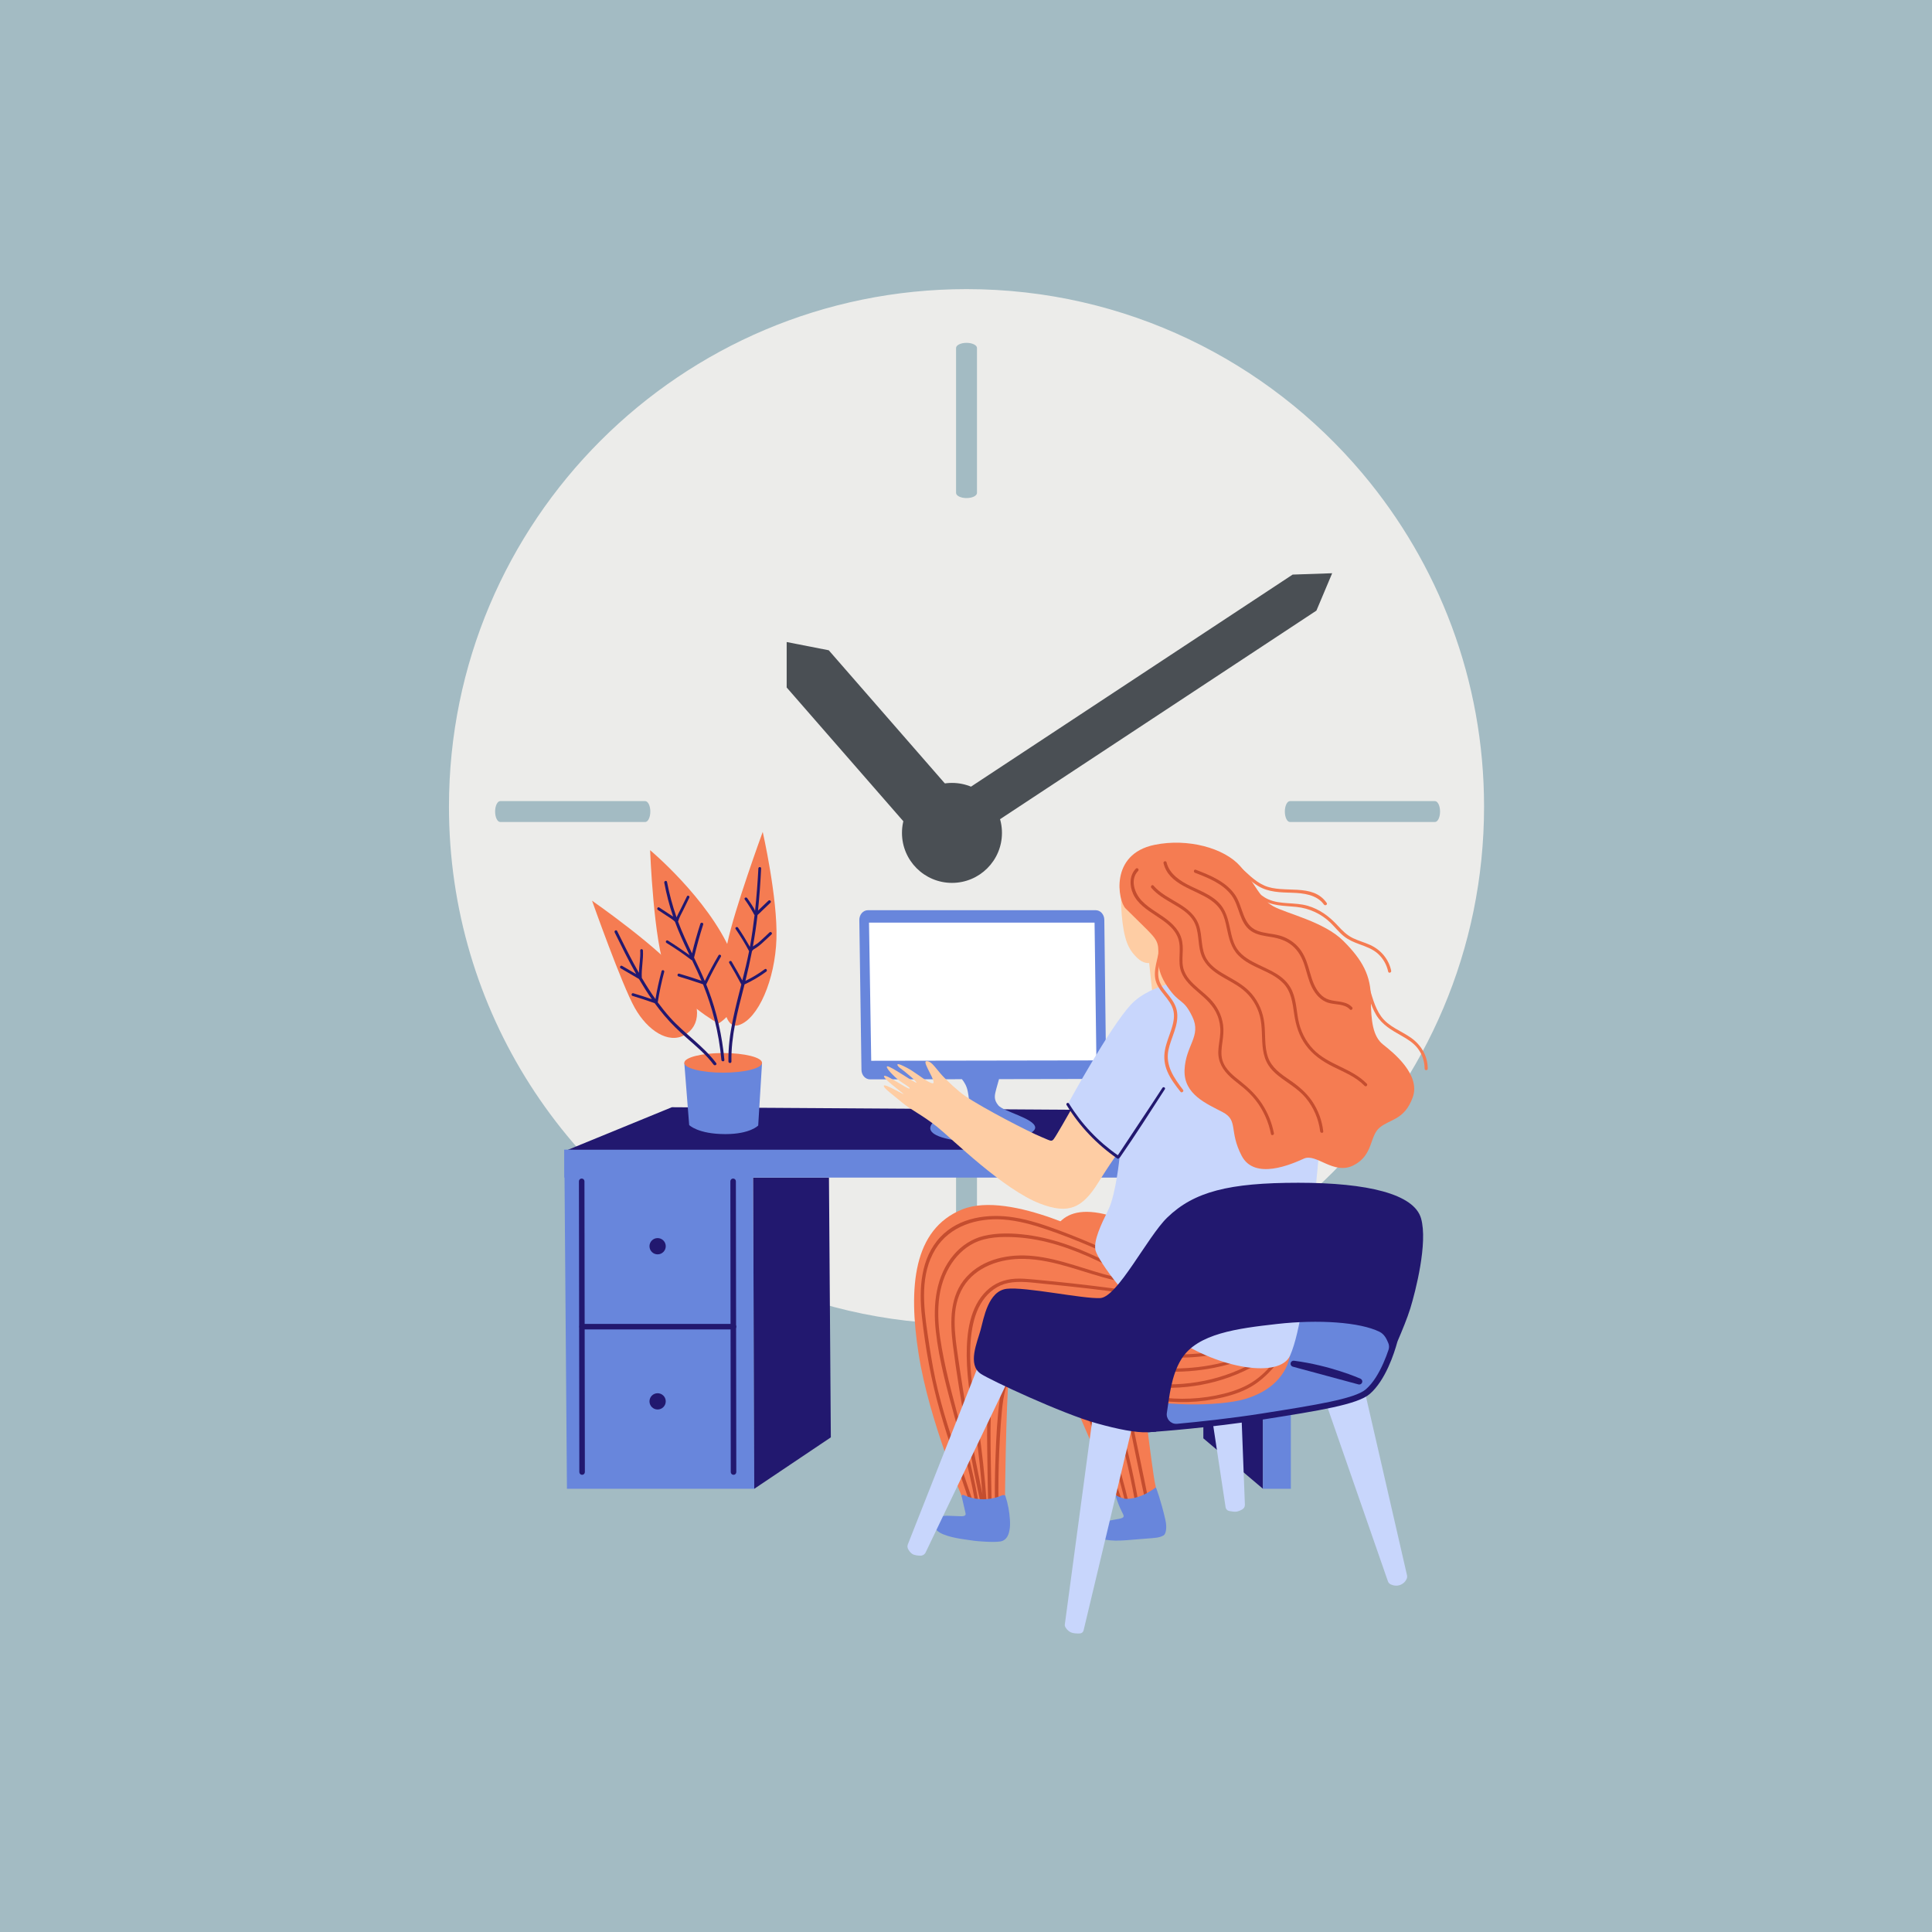 <svg xmlns="http://www.w3.org/2000/svg" xmlns:xlink="http://www.w3.org/1999/xlink" width="800" zoomAndPan="magnify" viewBox="0 0 600 600" height="800" preserveAspectRatio="xMidYMid meet" version="1.0"><defs><clipPath id="01a4b449e6"><path d="M 110.789 60 L 489.539 60 L 489.539 438.75 L 110.789 438.75 Z M 110.789 60 " clip-rule="nonzero"/></clipPath><clipPath id="c7f25d7217"><path d="M 175.098 343 L 401 343 L 401 358 L 175.098 358 Z M 175.098 343 " clip-rule="nonzero"/></clipPath><clipPath id="ae6a5c50c9"><path d="M 175.098 357 L 235 357 L 235 463 L 175.098 463 Z M 175.098 357 " clip-rule="nonzero"/></clipPath><clipPath id="1f37b3c58c"><path d="M 175.098 357 L 401 357 L 401 366 L 175.098 366 Z M 175.098 357 " clip-rule="nonzero"/></clipPath><clipPath id="d65a038a7d"><path d="M 224 258.355 L 242 258.355 L 242 319 L 224 319 Z M 224 258.355 " clip-rule="nonzero"/></clipPath><clipPath id="154c0a4f6f"><path d="M 330 440 L 352 440 L 352 507.355 L 330 507.355 Z M 330 440 " clip-rule="nonzero"/></clipPath><clipPath id="c5ef7abf8e"><path d="M 406 288 L 443.598 288 L 443.598 333 L 406 333 Z M 406 288 " clip-rule="nonzero"/></clipPath></defs><rect x="-60" width="720" fill="#ffffff" y="-60" height="720" fill-opacity="1"/><rect x="-60" width="720" fill="#ffffff" y="-60" height="720" fill-opacity="1"/><rect x="-60" width="720" fill="#ffffff" y="-60" height="720" fill-opacity="1"/><rect x="-60" width="720" fill="#a3bbc3" y="-60" height="720" fill-opacity="1"/><g clip-path="url(#01a4b449e6)"><path fill="#a3bbc3" d="M 489.539 249.379 C 489.539 353.965 404.758 438.754 300.164 438.754 C 195.57 438.754 110.793 353.965 110.793 249.379 C 110.793 144.789 195.57 60 300.164 60 C 404.758 60 489.539 144.789 489.539 249.379 " fill-opacity="1" fill-rule="nonzero"/></g><path fill="#ececea" d="M 423.152 147.066 C 393.664 112.051 349.527 89.789 300.164 89.789 C 211.395 89.789 139.43 161.738 139.43 250.504 C 139.43 314.059 176.332 368.977 229.859 395.059 C 251.102 405.414 274.945 411.23 300.164 411.23 C 388.93 411.23 460.887 339.266 460.887 250.504 C 460.887 211.098 446.68 175.031 423.152 147.066 " fill-opacity="1" fill-rule="nonzero"/><path fill="#a3bbc3" d="M 303.41 153.078 C 303.41 153.965 301.965 154.68 300.164 154.68 C 298.375 154.68 296.914 153.965 296.914 153.078 L 296.914 108.066 C 296.914 107.188 298.375 106.473 300.164 106.473 C 301.965 106.473 303.41 107.188 303.41 108.066 L 303.41 153.078 " fill-opacity="1" fill-rule="nonzero"/><path fill="#a3bbc3" d="M 303.41 396.016 C 303.41 396.891 301.961 397.609 300.164 397.609 C 298.375 397.609 296.914 396.891 296.914 396.016 L 296.914 350.996 C 296.914 350.117 298.375 349.398 300.164 349.398 C 301.961 349.398 303.41 350.117 303.41 350.996 L 303.41 396.016 " fill-opacity="1" fill-rule="nonzero"/><path fill="#a3bbc3" d="M 400.613 255.281 C 399.73 255.281 399.02 253.836 399.02 252.039 C 399.02 250.246 399.73 248.789 400.613 248.789 L 445.625 248.789 C 446.52 248.789 447.223 250.246 447.223 252.039 C 447.223 253.836 446.52 255.281 445.625 255.281 L 400.613 255.281 " fill-opacity="1" fill-rule="nonzero"/><path fill="#ececea" d="M 291.867 250.867 L 296.09 258.535 L 199.012 312.145 L 188.941 312.918 L 194.77 304.48 L 291.867 250.867 " fill-opacity="1" fill-rule="nonzero"/><path fill="#a3bbc3" d="M 155.352 255.281 C 154.477 255.281 153.762 253.832 153.762 252.039 C 153.762 250.246 154.477 248.789 155.352 248.789 L 200.367 248.789 C 201.246 248.789 201.965 250.246 201.965 252.039 C 201.965 253.832 201.246 255.281 200.367 255.281 L 155.352 255.281 " fill-opacity="1" fill-rule="nonzero"/><path fill="#4a4f54" d="M 295.648 243.141 C 304.223 243.141 311.168 250.094 311.168 258.668 C 311.168 267.238 304.223 274.188 295.648 274.188 C 287.07 274.188 280.117 267.238 280.117 258.668 C 280.117 250.094 287.07 243.141 295.648 243.141 " fill-opacity="1" fill-rule="nonzero"/><path fill="#4a4f54" d="M 296.758 247.113 L 283.695 258.668 L 244.309 213.504 L 244.309 199.391 L 257.375 201.945 L 296.758 247.113 " fill-opacity="1" fill-rule="nonzero"/><path fill="#4a4f54" d="M 303.016 259.391 L 295.641 248.195 L 401.438 178.445 L 413.719 178.023 L 408.824 189.633 L 303.016 259.391 " fill-opacity="1" fill-rule="nonzero"/><g clip-path="url(#c7f25d7217)"><path fill="#22186f" d="M 175.355 357.504 L 208.652 343.859 L 371.855 344.902 L 400.883 357.062 L 175.355 357.504 " fill-opacity="1" fill-rule="nonzero"/></g><path fill="#22186f" d="M 392.227 462.359 L 392.227 365.715 L 373.711 365.715 L 373.711 446.691 L 392.227 462.359 " fill-opacity="1" fill-rule="nonzero"/><path fill="#6886dc" d="M 400.883 462.359 L 392.227 462.359 L 392.227 357.062 L 400.883 357.062 L 400.883 462.359 " fill-opacity="1" fill-rule="nonzero"/><g clip-path="url(#ae6a5c50c9)"><path fill="#6886dc" d="M 176.07 462.359 L 175.25 357.062 L 233.867 358.086 L 234.242 462.359 L 176.07 462.359 " fill-opacity="1" fill-rule="nonzero"/></g><path fill="#22186f" d="M 234.242 462.359 L 233.895 365.715 L 257.441 365.715 L 258.023 446.383 L 234.242 462.359 " fill-opacity="1" fill-rule="nonzero"/><path fill="#22186f" d="M 227.68 366.863 L 227.805 457.16 L 227.68 366.863 " fill-opacity="1" fill-rule="nonzero"/><path fill="#22186f" d="M 227.805 458.02 C 227.332 458.02 226.949 457.637 226.945 457.164 L 226.82 366.863 C 226.82 366.387 227.203 366.004 227.68 366.004 C 228.152 366.008 228.535 366.387 228.535 366.859 L 228.664 457.16 C 228.668 457.633 228.281 458.02 227.809 458.02 C 227.809 458.02 227.809 458.02 227.805 458.02 " fill-opacity="1" fill-rule="nonzero"/><path fill="#22186f" d="M 180.648 366.863 L 180.777 457.16 L 180.648 366.863 " fill-opacity="1" fill-rule="nonzero"/><path fill="#22186f" d="M 180.777 458.02 C 180.305 458.02 179.922 457.637 179.918 457.164 L 179.789 366.863 C 179.789 366.387 180.176 366.004 180.648 366.004 C 181.121 366.004 181.508 366.387 181.508 366.859 L 181.637 457.16 C 181.637 457.633 181.254 458.02 180.781 458.02 C 180.781 458.02 180.781 458.02 180.777 458.02 " fill-opacity="1" fill-rule="nonzero"/><path fill="#22186f" d="M 201.703 387.023 C 201.703 385.629 202.832 384.5 204.227 384.5 C 205.621 384.5 206.754 385.629 206.754 387.023 C 206.754 388.422 205.621 389.551 204.227 389.551 C 202.832 389.551 201.703 388.422 201.703 387.023 " fill-opacity="1" fill-rule="nonzero"/><path fill="#22186f" d="M 201.703 435.203 C 201.703 433.809 202.832 432.68 204.227 432.68 C 205.621 432.68 206.754 433.809 206.754 435.203 C 206.754 436.602 205.621 437.73 204.227 437.73 C 202.832 437.73 201.703 436.602 201.703 435.203 " fill-opacity="1" fill-rule="nonzero"/><path fill="#22186f" d="M 227.805 412.871 L 180.777 412.871 C 180.305 412.871 179.918 412.484 179.918 412.012 C 179.918 411.535 180.305 411.152 180.777 411.152 L 227.805 411.152 C 228.281 411.152 228.664 411.535 228.664 412.012 C 228.664 412.484 228.281 412.871 227.805 412.871 " fill-opacity="1" fill-rule="nonzero"/><g clip-path="url(#1f37b3c58c)"><path fill="#6886dc" d="M 400.883 365.715 L 175.25 365.715 L 175.25 357.062 L 400.883 357.062 L 400.883 365.715 " fill-opacity="1" fill-rule="nonzero"/></g><path fill="#6886dc" d="M 342.953 285.637 C 342.934 283.996 341.75 282.676 340.293 282.676 L 269.531 282.676 C 268.043 282.676 266.848 284.047 266.871 285.727 L 267.535 332.258 C 267.559 333.898 268.746 335.211 270.199 335.207 L 298.738 335.156 C 299.496 336.074 300.234 337.324 300.535 338.91 C 301.262 342.727 301.074 342.551 298.23 344.141 C 295.391 345.73 289.957 347.207 289.016 349.707 C 288.07 352.211 292.535 354.023 301.797 354.711 C 311.055 355.402 321.879 352.746 321.477 350.031 C 321.078 347.309 311.59 345.172 310.039 343.285 C 308.488 341.395 308.887 340.109 309.473 337.902 C 309.672 337.152 309.957 336.145 310.254 335.137 L 340.852 335.078 C 342.332 335.074 343.531 333.707 343.508 332.039 L 342.953 285.637 " fill-opacity="1" fill-rule="nonzero"/><path fill="#ffffff" d="M 270.566 329.434 L 269.879 286.535 L 339.926 286.535 L 340.5 329.316 L 270.566 329.434 " fill-opacity="1" fill-rule="nonzero"/><path fill="#6886dc" d="M 214.031 349.395 L 212.516 330.145 C 212.516 330.145 217.559 332.555 224.359 332.555 C 231.156 332.555 236.66 330.074 236.66 330.074 L 235.469 349.539 C 235.469 349.539 232.977 352.207 225.277 352.207 C 216.773 352.207 214.031 349.395 214.031 349.395 " fill-opacity="1" fill-rule="nonzero"/><path fill="#f57c52" d="M 201.898 264.027 C 201.898 264.027 202.984 292.57 206.824 301.832 C 210.664 311.098 223.102 317.859 223.102 317.859 C 223.102 317.859 234.195 312.109 226.941 295.492 C 219.684 278.875 201.898 264.027 201.898 264.027 " fill-opacity="1" fill-rule="nonzero"/><path fill="#f57c52" d="M 212.512 330.074 C 212.512 328.391 217.918 327.027 224.586 327.027 C 231.254 327.027 236.66 328.391 236.66 330.074 C 236.66 331.758 231.254 333.125 224.586 333.125 C 217.918 333.125 212.512 331.758 212.512 330.074 " fill-opacity="1" fill-rule="nonzero"/><path fill="#f57c52" d="M 183.867 279.719 C 183.867 279.719 193.133 305.922 197.141 313.016 C 201.148 320.109 207.602 324.246 212.582 321.445 C 217.566 318.645 218.176 312 212 303.504 C 205.82 295.008 183.867 279.719 183.867 279.719 " fill-opacity="1" fill-rule="nonzero"/><g clip-path="url(#d65a038a7d)"><path fill="#f57c52" d="M 236.871 258.352 C 236.871 258.352 228.027 282.473 225.855 293.07 C 223.684 303.668 223.375 320.305 229.445 318.355 C 235.512 316.414 240.715 304.215 241.133 291.57 C 241.547 278.922 236.871 258.352 236.871 258.352 " fill-opacity="1" fill-rule="nonzero"/></g><path fill="#22186f" d="M 219.957 307.324 C 219.758 306.785 219.543 306.258 219.328 305.727 C 219.344 305.707 219.359 305.688 219.367 305.664 C 220.738 302.75 222.246 299.895 223.875 297.117 C 224.156 296.645 223.418 296.215 223.145 296.688 C 221.617 299.285 220.199 301.941 218.883 304.648 C 217.848 302.195 216.699 299.793 215.547 297.391 C 216.359 293.93 217.289 290.504 218.383 287.121 C 218.562 286.562 217.684 286.32 217.504 286.879 C 216.527 289.91 215.652 292.977 214.914 296.078 C 213.367 292.84 211.836 289.594 210.59 286.223 C 210.59 286.215 210.586 286.215 210.586 286.207 C 210.91 284.938 211.648 283.734 212.223 282.562 C 212.836 281.301 213.449 280.039 214.066 278.781 C 214.301 278.301 213.582 277.879 213.348 278.359 C 212.684 279.707 212.02 281.047 211.355 282.391 C 210.953 283.203 210.469 284.031 210.109 284.887 C 208.855 281.301 207.863 277.625 207.152 273.891 C 207.043 273.332 206.191 273.57 206.297 274.129 C 206.973 277.699 207.879 281.227 209.055 284.668 C 208.625 284.371 208.18 284.094 207.742 283.809 C 206.742 283.152 205.742 282.492 204.742 281.836 C 204.277 281.531 203.844 282.273 204.305 282.578 C 205.227 283.184 206.148 283.789 207.066 284.395 C 207.938 284.969 208.867 285.504 209.613 286.242 C 210.766 289.371 212.133 292.406 213.574 295.414 C 213.77 295.824 213.969 296.234 214.164 296.645 C 211.945 295.074 209.719 293.535 207.406 292.094 C 206.941 291.805 206.52 292.539 206.98 292.828 C 209.609 294.473 212.219 296.195 214.668 298.098 C 214.742 298.156 214.828 298.191 214.922 298.207 C 215.938 300.316 216.941 302.434 217.859 304.59 C 215.574 303.805 213.273 303.059 210.949 302.387 C 210.402 302.227 210.172 303.074 210.715 303.238 C 213.262 304.016 215.797 304.812 218.316 305.68 C 218.367 305.809 218.422 305.938 218.477 306.066 C 219.844 309.48 220.984 312.988 221.883 316.555 C 222.93 320.691 223.641 324.902 224.031 329.152 C 224.082 329.742 225.016 329.75 224.961 329.152 C 224.281 321.688 222.613 314.332 219.957 307.324 " fill-opacity="1" fill-rule="nonzero"/><path fill="#22186f" d="M 233.531 295.461 C 233.766 294.867 234.457 294.602 234.957 294.273 C 235.492 293.918 235.992 293.508 236.473 293.082 C 237.535 292.141 238.562 291.156 239.598 290.191 C 240.012 289.805 239.395 289.184 238.977 289.57 C 237.812 290.652 236.68 291.785 235.461 292.805 C 234.973 293.211 234.352 293.539 233.809 293.93 C 234.398 290.695 234.887 287.441 235.258 284.156 C 235.27 284.148 235.281 284.141 235.297 284.129 C 235.746 283.781 236.141 283.328 236.555 282.938 C 237.461 282.07 238.367 281.207 239.273 280.344 C 239.688 279.945 239.059 279.312 238.641 279.711 C 237.941 280.375 237.246 281.039 236.551 281.703 C 236.234 282.004 235.922 282.305 235.609 282.602 C 235.539 282.668 235.473 282.734 235.406 282.797 C 235.859 278.441 236.156 274.07 236.375 269.695 C 236.402 269.145 235.543 269.148 235.52 269.695 C 235.289 274.082 234.969 278.473 234.492 282.84 C 234.375 282.609 234.273 282.34 234.188 282.191 C 233.965 281.812 233.742 281.438 233.504 281.07 C 233.039 280.332 232.539 279.613 232.031 278.906 C 231.711 278.469 230.973 278.891 231.293 279.336 C 231.934 280.223 232.535 281.129 233.102 282.066 C 233.395 282.551 233.676 283.043 233.949 283.543 C 234.055 283.746 234.164 284.016 234.34 284.195 C 233.961 287.441 233.5 290.672 232.922 293.887 C 232.914 293.941 232.902 294 232.891 294.059 C 231.742 292.02 230.523 290.023 229.199 288.09 C 228.891 287.641 228.148 288.066 228.461 288.523 C 229.973 290.738 231.387 293.023 232.641 295.391 C 232.039 298.449 231.301 301.469 230.539 304.48 C 229.469 302.512 228.367 300.555 227.215 298.629 C 226.934 298.156 226.191 298.59 226.477 299.062 C 227.785 301.25 229.039 303.469 230.223 305.727 C 229.277 309.43 228.32 313.125 227.559 316.867 C 226.699 321.082 226.137 325.367 226.223 329.672 C 226.234 330.27 227.168 330.273 227.156 329.672 C 227.004 321.797 229.047 314.16 231 306.598 C 231.078 306.305 231.152 306.008 231.227 305.715 C 233.605 304.629 235.859 303.289 237.973 301.742 C 238.422 301.41 237.98 300.645 237.527 300.98 C 235.633 302.387 233.613 303.594 231.5 304.621 C 232.25 301.59 232.93 298.547 233.52 295.488 C 233.52 295.477 233.527 295.473 233.531 295.461 " fill-opacity="1" fill-rule="nonzero"/><path fill="#22186f" d="M 222.422 330.156 C 218.383 324.773 212.605 321.047 208.133 316.055 C 206.762 314.527 205.48 312.926 204.266 311.273 C 204.777 308.086 205.441 304.934 206.285 301.82 C 206.426 301.289 205.605 301.062 205.461 301.59 C 204.684 304.461 204.043 307.363 203.559 310.293 C 202.047 308.16 200.645 305.949 199.32 303.695 C 199.141 300.844 199.84 298.031 199.672 295.176 C 199.641 294.641 198.801 294.633 198.828 295.176 C 198.961 297.508 198.484 299.809 198.418 302.129 C 197.895 301.203 197.379 300.273 196.871 299.34 C 195.059 295.973 193.348 292.555 191.656 289.129 C 191.402 288.621 190.645 289.066 190.895 289.574 C 193.039 293.93 195.184 298.289 197.57 302.512 C 196.109 301.668 194.652 300.812 193.195 299.961 C 192.711 299.68 192.273 300.434 192.758 300.715 C 194.652 301.816 196.555 302.914 198.438 304.031 C 199.09 305.145 199.758 306.242 200.449 307.332 C 201.094 308.34 201.754 309.336 202.441 310.312 C 200.531 309.656 198.609 309.043 196.676 308.465 C 196.145 308.305 195.918 309.133 196.445 309.293 C 198.758 309.984 201.047 310.746 203.32 311.551 C 204.281 312.875 205.285 314.16 206.34 315.41 C 208.492 317.953 210.871 320.246 213.375 322.438 C 216.285 324.992 219.281 327.512 221.617 330.625 C 221.973 331.102 222.781 330.637 222.422 330.156 " fill-opacity="1" fill-rule="nonzero"/><path fill="#c8d6fc" d="M 424.023 432.891 C 421.742 434.629 417.949 435.535 412.086 436.57 L 431.02 491.062 C 431.176 491.504 431.5 491.863 431.926 492.055 C 432.621 492.367 433.754 492.676 434.941 492.176 C 436.211 491.641 436.723 490.707 436.926 490.133 C 437.02 489.855 437.035 489.562 436.973 489.277 L 424.023 432.891 " fill-opacity="1" fill-rule="nonzero"/><path fill="#c8d6fc" d="M 380.617 468.09 C 380.703 468.66 381.129 469.117 381.691 469.242 C 382.348 469.383 383.219 469.523 383.898 469.465 C 384.539 469.406 385.25 469.074 385.789 468.77 C 386.32 468.473 386.637 467.898 386.613 467.289 L 385.605 440.988 C 382.629 441.371 379.609 441.703 376.668 441.996 L 380.617 468.09 " fill-opacity="1" fill-rule="nonzero"/><path fill="#6886dc" d="M 425.109 431.863 C 428.43 427.93 430.93 425.695 432.613 417.98 C 434.297 410.266 414.07 406.855 393.977 406.855 C 373.879 406.855 351.973 416.34 350.852 423.758 C 349.727 431.176 353.18 443.676 353.18 443.676 C 353.18 443.676 364.199 443.234 376.668 441.996 C 379.609 441.703 382.629 441.371 385.605 440.988 C 389.227 440.52 392.781 439.984 396.043 439.367 C 402.594 438.125 407.871 437.312 412.086 436.57 C 417.949 435.535 421.742 434.629 424.023 432.891 C 424.434 432.578 424.793 432.238 425.109 431.863 " fill-opacity="1" fill-rule="nonzero"/><path fill="#f57c52" d="M 361.172 387.738 C 361.172 387.738 350.898 378.906 342.922 377.043 C 334.941 375.188 330.684 377.27 328.27 380.531 C 325.859 383.793 327.227 390.527 327.227 390.527 C 327.227 390.527 334.898 392.273 337.223 392.852 C 339.547 393.434 350.707 393.668 350.707 393.668 L 357.453 392.387 L 361.172 387.738 " fill-opacity="1" fill-rule="nonzero"/><path fill="#fecda4" d="M 348.352 274.387 C 348.352 274.387 347.75 279.758 348.629 286.648 C 349.508 293.539 351.23 295.547 353.145 297.461 C 355.059 299.375 356.879 299.078 356.879 299.078 L 357.996 309.387 L 363.066 307.438 C 363.066 307.438 367.867 288.441 363.844 282.191 C 359.824 275.938 348.352 274.387 348.352 274.387 " fill-opacity="1" fill-rule="nonzero"/><path fill="#fecda4" d="M 334.133 341.945 C 334.133 341.945 330 349.352 328.254 352.184 C 326.508 355.012 327.035 354.562 323.355 353.074 C 319.68 351.586 305.457 344.254 299.73 340.371 C 297.73 339.008 293.785 335.434 291.922 333.219 C 290.059 331.004 289.027 329.398 287.648 329.57 C 286.27 329.738 291.262 336.551 289.605 336.422 C 288.359 336.328 285.52 333.988 282.961 332.352 C 282.129 331.82 281.297 331.422 280.613 331.082 C 277.863 329.711 278.531 331.027 279.727 331.848 C 280.922 332.668 285.305 336.328 284.52 336.223 C 283.738 336.121 276.41 330.953 275.559 331.152 C 274.707 331.352 277.699 334.359 279.066 335.426 C 280.434 336.492 283.191 337.977 282.402 338.066 C 281.613 338.152 275.285 333.617 274.59 334.133 C 273.887 334.645 279.398 338.703 280.496 339.641 C 281.602 340.57 274.918 336.516 274.516 337.141 C 274.109 337.758 277.371 340.031 280.074 342.336 C 282.777 344.645 286.312 346.172 291.008 349.926 C 295.699 353.684 311.59 369.469 323.137 373.848 C 331.758 377.113 336.066 375.348 341.117 367.199 C 346.168 359.043 349.539 354.883 349.539 354.883 L 334.133 341.945 " fill-opacity="1" fill-rule="nonzero"/><path fill="#f57c52" d="M 343.316 385.652 C 343.316 385.652 313.914 369.453 298.773 375.617 C 283.633 381.785 282.02 399.637 285.285 420.469 C 288.551 441.305 299.086 465.633 299.086 465.633 C 299.086 465.633 301.023 468.102 305.211 468.102 C 309.395 468.102 312.098 466.051 312.098 466.051 C 312.098 466.051 312.34 438.141 313.418 424.578 C 314.496 411.016 329.832 415.055 340.094 412.27 C 350.352 409.484 359 407.141 355.043 397.762 C 351.086 388.383 343.316 385.652 343.316 385.652 " fill-opacity="1" fill-rule="nonzero"/><path fill="#c44d2f" d="M 344.383 392.191 C 336.375 388.125 327.891 384.68 318.93 383.512 C 314.52 382.938 309.805 382.789 305.457 383.84 C 301.824 384.727 298.637 386.828 296.219 389.66 C 290.617 396.223 289.711 405.07 290.621 413.352 C 291.645 422.68 294.219 431.82 296.68 440.855 C 299.152 449.945 301.684 459.051 303.117 468.375 C 303.199 468.902 303.273 469.422 303.348 469.945 C 300.336 460.773 297.098 451.672 294.258 442.441 C 292.836 437.824 291.539 433.164 290.516 428.438 C 289.492 423.699 288.766 418.902 288.059 414.105 C 286.777 405.426 285.707 395.797 290.512 387.93 C 294.918 380.719 303.516 378.152 311.57 378.734 C 316.25 379.074 320.809 380.363 325.23 381.875 C 329.762 383.426 334.227 385.176 338.629 387.066 C 339.742 387.543 340.852 388.031 341.957 388.531 C 342.531 388.789 343.031 387.945 342.453 387.684 C 337.992 385.664 333.465 383.805 328.875 382.098 C 324.348 380.418 319.73 378.852 314.949 378.086 C 306.969 376.809 297.875 377.996 292.062 384.145 C 285.84 390.727 285.359 400.387 286.305 408.902 C 287.402 418.754 289.164 428.594 291.879 438.133 C 294.629 447.793 298.008 457.277 301.191 466.797 C 301.586 467.98 301.984 469.164 302.387 470.348 C 302.57 470.875 303.301 470.77 303.402 470.34 C 303.48 470.902 303.555 471.461 303.621 472.023 C 303.703 472.676 304.73 472.688 304.652 472.023 C 303.609 462.969 301.359 454.113 298.988 445.328 C 296.602 436.484 294.082 427.652 292.477 418.621 C 290.988 410.238 290.391 400.988 294.895 393.375 C 296.723 390.285 299.312 387.609 302.562 386.02 C 306.469 384.105 311.156 384.008 315.422 384.242 C 324.332 384.738 332.934 387.77 340.93 391.586 C 341.922 392.059 342.906 392.547 343.887 393.043 C 344.453 393.328 344.953 392.477 344.383 392.191 " fill-opacity="1" fill-rule="nonzero"/><path fill="#c44d2f" d="M 341.012 412.539 C 331.578 410.699 321.707 414.277 315.785 421.875 C 312.84 425.652 311.137 430.066 310.461 434.789 C 309.664 440.414 309.418 446.16 309.188 451.828 C 308.926 458.34 308.859 464.871 309.102 471.383 C 309.125 472.055 310.16 472.059 310.148 471.383 C 309.906 460.32 310.133 449.258 311.141 438.234 C 311.586 433.367 312.562 428.715 315.199 424.531 C 317.578 420.758 320.961 417.641 324.953 415.637 C 329.801 413.207 335.434 412.441 340.754 413.477 C 341.363 413.594 341.625 412.66 341.012 412.539 " fill-opacity="1" fill-rule="nonzero"/><path fill="#c44d2f" d="M 351.527 400.914 C 343.426 399.773 335.297 398.777 327.156 397.953 C 325.059 397.738 322.961 397.531 320.863 397.34 C 319.02 397.172 317.16 397.012 315.312 397.113 C 311.918 397.297 308.84 398.504 306.383 400.875 C 301.125 405.957 300.191 413.988 300.219 420.93 C 300.25 428.996 301.879 436.941 303.039 444.895 C 303.973 451.27 304.586 457.68 305.109 464.094 C 302.188 450.008 299.598 435.871 297.559 421.621 C 296.539 414.465 295.164 406.219 299.148 399.684 C 303.035 393.309 310.844 390.812 317.953 390.953 C 327.629 391.141 336.59 395.352 345.879 397.523 C 346.496 397.668 346.758 396.719 346.141 396.574 C 337.613 394.566 329.48 390.898 320.695 390.047 C 313.359 389.332 305.316 390.922 300.148 396.566 C 294.895 402.297 295.023 410.387 295.926 417.629 C 297.008 426.309 298.457 434.953 299.984 443.562 C 301.684 453.156 303.547 462.734 305.742 472.227 C 305.75 472.367 305.762 472.512 305.773 472.656 C 305.781 472.797 305.836 472.902 305.914 472.984 C 305.949 473.133 305.984 473.285 306.02 473.434 C 306.164 474.043 307.027 473.848 307.043 473.297 C 307.246 473.742 308.027 473.672 308.023 473.09 C 307.973 466.617 307.816 460.145 307.707 453.676 C 307.598 447.473 307.516 441.262 307.895 435.07 C 308.273 428.953 309.105 422.82 310.875 416.938 C 312.422 411.793 315.566 406.074 321.508 405.445 C 323.238 405.262 325.008 405.371 326.746 405.434 C 328.539 405.496 330.332 405.594 332.121 405.723 C 335.75 405.988 339.375 406.387 342.973 406.93 C 343.586 407.02 343.852 406.082 343.23 405.988 C 336.766 405.012 330.211 404.383 323.668 404.332 C 320.801 404.312 318.195 404.902 315.898 406.684 C 313.73 408.363 312.191 410.691 311.117 413.188 C 309.918 415.965 309.164 418.934 308.543 421.883 C 307.895 424.965 307.445 428.098 307.141 431.234 C 306.52 437.637 306.504 444.078 306.594 450.508 C 306.699 458 306.797 465.492 306.996 472.98 C 306.914 472.613 306.836 472.242 306.758 471.871 C 306.316 464.188 305.641 456.496 304.66 448.863 C 303.656 441.043 302.016 433.289 301.465 425.418 C 301.195 421.531 301.195 417.598 301.75 413.73 C 302.246 410.277 303.219 406.809 305.211 403.906 C 307.094 401.168 309.832 399.113 313.113 398.449 C 316.754 397.707 320.641 398.359 324.297 398.703 C 333.309 399.562 342.301 400.613 351.266 401.859 C 351.887 401.949 352.152 401.004 351.527 400.914 " fill-opacity="1" fill-rule="nonzero"/><path fill="#f57c52" d="M 386.648 434.473 C 378.512 436.871 359.617 436.84 350.625 433.512 C 341.633 430.184 360.566 406.32 360.566 406.32 L 395.27 414.484 L 400.652 420.609 C 400.652 420.609 400.031 430.523 386.648 434.473 " fill-opacity="1" fill-rule="nonzero"/><path fill="#c44d2f" d="M 377.461 419.645 C 368.082 421.324 358.559 420.758 349.379 418.293 C 348.77 418.129 348.516 419.062 349.117 419.234 C 358.352 421.926 368.277 422.289 377.723 420.602 C 378.348 420.488 378.082 419.535 377.461 419.645 " fill-opacity="1" fill-rule="nonzero"/><path fill="#c44d2f" d="M 383.453 422.133 C 373.637 425.203 363.074 425.812 352.965 423.906 C 350.109 423.363 347.309 422.613 344.551 421.715 C 343.941 421.516 343.691 422.461 344.285 422.668 C 354.07 426.066 364.797 426.824 375 425.156 C 377.949 424.672 380.863 423.973 383.715 423.078 C 384.312 422.891 384.059 421.945 383.453 422.133 " fill-opacity="1" fill-rule="nonzero"/><path fill="#c44d2f" d="M 390.586 422.438 C 380.355 428.539 368.09 430.992 356.281 429.5 C 352.891 429.07 349.574 428.277 346.32 427.25 C 345.691 427.051 345.438 428.016 346.051 428.23 C 357.477 432.215 370.512 431.797 381.836 427.688 C 385.051 426.523 388.148 425.051 391.086 423.293 C 391.637 422.969 391.137 422.109 390.586 422.438 " fill-opacity="1" fill-rule="nonzero"/><path fill="#c44d2f" d="M 396.758 421.516 C 394.824 424.176 392.562 426.648 389.879 428.574 C 386.961 430.672 383.621 431.926 380.16 432.805 C 373.328 434.531 366.129 434.855 359.164 433.781 C 355.297 433.184 351.551 432.133 347.891 430.762 C 347.266 430.531 347.02 431.508 347.621 431.75 C 354.301 434.461 361.672 435.633 368.867 435.414 C 372.461 435.305 376.051 434.836 379.551 434.012 C 383.117 433.172 386.633 431.977 389.695 429.926 C 392.824 427.828 395.406 425.051 397.605 422.012 C 397.98 421.5 397.125 421.008 396.758 421.516 " fill-opacity="1" fill-rule="nonzero"/><path fill="#c8d6fc" d="M 372.203 303.648 C 372.203 303.648 357.742 304.922 351.176 312.027 C 344.613 319.133 331.93 342.332 331.93 342.332 C 331.93 342.332 332.676 346.305 338.547 352.176 C 344.422 358.047 347.695 359.402 347.695 359.402 C 347.695 359.402 346.555 370.938 344.211 375.684 C 341.867 380.43 339.594 385.262 340.203 388.227 C 340.816 391.188 351.121 406.195 364.914 415.648 C 378.703 425.105 397.445 428.121 400.641 420.996 C 403.836 413.875 406.109 396.09 407.324 382.602 C 408.539 369.113 410.121 353.32 410.121 353.32 C 410.121 353.32 415.465 338.742 405.5 325.859 C 395.539 312.98 393.203 310.828 388.789 308.094 C 382.625 304.27 372.203 303.648 372.203 303.648 " fill-opacity="1" fill-rule="nonzero"/><path fill="#f57c52" d="M 329.07 425.289 L 344.988 462.16 C 346.125 464.801 348.613 466.48 351.211 466.344 C 351.656 466.32 352.137 466.285 352.664 466.238 C 357.586 465.797 359.555 463.793 358.777 461.047 C 358.004 458.297 353.812 423.281 353.812 423.281 L 329.07 425.289 " fill-opacity="1" fill-rule="nonzero"/><path fill="#c44d2f" d="M 349.277 468.367 C 345.383 457.145 341.152 446.027 337.078 434.867 C 336.867 434.285 335.93 434.539 336.145 435.125 C 340.203 446.289 344.113 457.523 348.344 468.625 C 348.562 469.199 349.488 468.961 349.277 468.367 " fill-opacity="1" fill-rule="nonzero"/><path fill="#c44d2f" d="M 357.258 468.84 C 354.93 457.191 352.445 445.57 350.027 433.938 C 349.898 433.312 348.945 433.574 349.074 434.199 C 351.477 445.836 353.812 457.488 356.301 469.105 C 356.434 469.73 357.383 469.465 357.258 468.84 " fill-opacity="1" fill-rule="nonzero"/><path fill="#c44d2f" d="M 351.332 469.898 C 349.043 460.465 346.441 451.098 343.652 441.797 C 342.852 439.117 342.027 436.445 341.191 433.781 C 341.004 433.184 340.062 433.438 340.25 434.039 C 343.148 443.309 345.84 452.645 348.305 462.035 C 349.016 464.742 349.699 467.453 350.387 470.16 C 350.543 470.773 351.484 470.516 351.332 469.898 " fill-opacity="1" fill-rule="nonzero"/><path fill="#c44d2f" d="M 354.152 470.105 C 352.676 460.781 350.566 451.531 348.035 442.441 C 347.309 439.828 346.535 437.227 345.727 434.633 C 345.539 434.035 344.598 434.293 344.785 434.895 C 347.582 443.918 349.914 453.09 351.746 462.359 C 352.27 465.023 352.738 467.695 353.203 470.367 C 353.312 470.996 354.254 470.723 354.152 470.105 " fill-opacity="1" fill-rule="nonzero"/><path fill="#6886dc" d="M 358.941 461.941 C 356.34 463.875 353.016 465.543 349.77 465.477 C 348.855 465.461 347.199 464.812 346.473 464.297 C 346.199 464.105 347.449 467.484 347.879 468.375 C 348.09 468.82 348.723 470.121 348.82 470.328 C 348.902 470.508 348.996 470.719 348.957 470.926 C 348.945 470.984 348.883 471.105 348.848 471.148 C 348.742 471.273 348.648 471.328 348.504 471.402 C 348.227 471.543 347.93 471.613 347.609 471.672 C 346.625 471.855 345.645 472.031 344.66 472.211 C 342.977 472.52 340.984 472.824 340.203 474.555 C 339.895 475.242 339.969 476.047 340.406 476.656 C 340.848 477.281 341.547 477.66 342.27 477.906 C 343.082 478.184 343.957 478.289 344.812 478.367 C 345.746 478.449 346.684 478.465 347.621 478.438 C 349.543 478.387 351.461 478.191 353.375 478.039 C 354.383 477.957 355.387 477.875 356.395 477.797 C 357.301 477.723 358.211 477.676 359.105 477.547 C 359.887 477.434 360.691 477.238 361.371 476.824 C 362.047 476.41 362.512 474.555 361.895 471.891 C 360.582 466.191 359.043 461.867 358.941 461.941 " fill-opacity="1" fill-rule="nonzero"/><path fill="#f57c52" d="M 362.527 306.367 C 358.648 300.625 359.98 297.43 359.688 294.32 C 359.391 291.207 357.688 290.258 349.539 282.109 C 347.254 279.824 344.469 265.27 358.543 262.375 C 368.895 260.246 380.176 263.367 385.133 268.961 C 389.758 274.188 391.25 279.176 395.453 281.469 C 399.652 283.762 411.219 286.238 417.195 292.215 C 423.172 298.188 425.738 302.992 425.738 310.078 C 425.738 317.16 426.387 321.922 429.555 324.41 C 432.719 326.898 441.277 333.773 438.734 340.793 C 436.191 347.812 431.785 347.48 428.516 350.141 C 425.242 352.801 426.586 358.691 420.391 361.883 C 414.191 365.07 408.82 358.062 404.953 359.812 C 401.086 361.566 389.605 366.633 385.602 358.926 C 381.602 351.219 384.641 348 379.77 345.414 C 374.895 342.828 367.547 339.949 367.875 332.27 C 368.207 324.59 373.188 321.809 370.316 315.801 C 367.441 309.797 366.406 312.109 362.527 306.367 " fill-opacity="1" fill-rule="nonzero"/><path fill="#22186f" d="M 361.008 337.832 C 356.461 344.859 351.746 351.773 347.16 358.77 C 341.055 354.547 335.863 349.043 331.984 342.719 C 331.691 342.238 330.934 342.676 331.23 343.16 C 335.262 349.766 340.652 355.426 347.027 359.809 C 347.332 360.02 347.82 359.422 347.871 359.352 C 352.664 352.438 357.191 345.336 361.754 338.27 C 362.055 337.801 361.309 337.367 361.008 337.832 " fill-opacity="1" fill-rule="nonzero"/><path fill="#6886dc" d="M 313.633 471.91 C 313.559 470.73 313.418 469.551 313.203 468.391 C 312.965 467.086 312.633 465.805 312.227 464.551 C 312.148 464.309 311.469 464.273 311.355 464.328 C 308.395 465.684 304.961 465.965 301.805 465.18 C 300.918 464.961 300.055 464.66 299.223 464.273 C 298.922 464.129 298.574 464.367 298.652 464.711 C 298.879 465.691 299.105 466.672 299.332 467.652 C 299.445 468.145 299.559 468.633 299.672 469.121 C 299.727 469.352 299.777 469.578 299.828 469.812 C 299.871 470.008 299.918 470.238 299.836 470.434 C 299.812 470.488 299.727 470.602 299.68 470.637 C 299.547 470.734 299.449 470.77 299.289 470.809 C 298.988 470.887 298.68 470.891 298.355 470.879 C 297.359 470.848 296.359 470.805 295.363 470.766 C 293.652 470.703 291.637 470.566 290.504 472.117 C 290.055 472.738 289.953 473.555 290.242 474.262 C 290.543 474.98 291.145 475.516 291.793 475.918 C 292.527 476.375 293.359 476.676 294.176 476.941 C 295.07 477.23 295.984 477.453 296.906 477.633 C 298.793 478.004 300.703 478.238 302.609 478.508 C 303.609 478.648 308.457 479.062 310.645 478.719 C 312.93 478.352 313.344 476.023 313.5 475.238 C 313.719 474.141 313.699 473.02 313.633 471.91 " fill-opacity="1" fill-rule="nonzero"/><path fill="#c8d6fc" d="M 303.543 424.844 L 281.941 479.621 C 281.758 480.086 281.781 480.605 282.012 481.047 C 282.281 481.562 282.723 482.223 283.348 482.609 C 283.984 483 285.031 483.113 285.844 483.133 C 286.527 483.152 287.156 482.766 287.453 482.148 L 312.723 429.422 C 313.121 428.586 312.789 427.578 311.973 427.145 L 305.969 423.949 C 305.055 423.465 303.922 423.879 303.543 424.844 " fill-opacity="1" fill-rule="nonzero"/><g clip-path="url(#154c0a4f6f)"><path fill="#c8d6fc" d="M 339.152 441.516 L 330.688 504.5 C 330.652 504.75 330.695 505 330.812 505.227 C 331.062 505.703 331.617 506.523 332.586 506.941 C 333.438 507.305 334.598 507.324 335.402 507.277 C 335.938 507.246 336.395 506.867 336.516 506.344 L 351.379 444.062 C 351.539 443.395 351.117 442.73 350.445 442.59 L 340.613 440.492 C 339.918 440.34 339.246 440.812 339.152 441.516 " fill-opacity="1" fill-rule="nonzero"/></g><path fill="#22186f" d="M 422.129 429.973 C 422.051 429.973 421.965 429.965 421.883 429.941 L 401.496 424.434 C 401.012 424.305 400.719 423.824 400.812 423.336 C 400.91 422.848 401.367 422.52 401.863 422.586 C 413.137 424.047 422.137 428 422.512 428.168 C 422.965 428.367 423.188 428.883 423.023 429.348 C 422.883 429.73 422.52 429.973 422.129 429.973 " fill-opacity="1" fill-rule="nonzero"/><path fill="#22186f" d="M 424.164 431.477 C 420.781 434.41 408.297 436.387 392.488 438.883 L 391.961 438.969 C 382.074 440.531 371.953 441.586 365.555 442.176 C 365.5 442.18 365.449 442.184 365.395 442.184 C 363.535 442.254 362.082 440.605 362.379 438.77 C 363.133 434.145 363.625 427.281 366.938 422 C 371.887 414.102 384.367 412.559 396.527 411.18 C 409.492 409.711 422.332 410.602 428.422 413.598 C 429.969 414.359 430.641 415.898 431.148 417.09 C 431.434 417.754 431.453 418.496 431.223 419.184 C 430.797 420.445 430.262 421.883 429.609 423.352 C 428.281 426.348 426.477 429.473 424.164 431.477 Z M 441.316 378.367 C 439.137 370.797 424.727 367.316 403.203 367.316 C 381.688 367.316 370.816 370.055 362.484 378.137 C 356.375 384.055 347.059 402.832 341.695 403.129 C 336.324 403.426 318.422 399.551 312.637 400.25 C 306.855 400.949 305.527 409.395 304.52 413.074 C 303.516 416.754 300.336 423.82 304.621 426.66 C 307.547 428.602 329.848 439.031 340.57 442.023 C 347.449 443.945 352.688 444.922 356.262 444.805 L 356.246 444.816 L 356.816 444.773 C 356.891 444.77 356.965 444.766 357.035 444.762 L 359.008 444.621 C 359.176 444.609 376.016 443.402 392.254 440.832 L 392.781 440.754 C 409.52 438.105 421.613 436.195 425.402 432.902 C 430.293 428.66 432.988 420.273 433.93 416.828 C 433.965 416.695 434.012 416.566 434.066 416.441 C 435.402 413.344 437.086 409.25 437.98 406.344 C 439.602 401.055 443.496 385.941 441.316 378.367 " fill-opacity="1" fill-rule="nonzero"/><path fill="#22186f" d="M 359.648 442.395 L 356.477 444.801 L 359.008 444.621 C 359.176 444.609 359.648 442.395 359.648 442.395 " fill-opacity="1" fill-rule="nonzero"/><path fill="#c44d2f" d="M 395.625 351.93 C 394.996 348.688 393.738 345.578 391.93 342.816 C 390.18 340.145 387.953 337.992 385.465 336.012 C 383.172 334.184 380.531 332.223 379.645 329.285 C 379.078 327.395 379.383 325.41 379.652 323.496 C 379.895 321.754 380.074 320.039 379.84 318.289 C 379.414 315.133 377.902 312.32 375.664 310.078 C 373.637 308.043 371.195 306.418 369.359 304.191 C 368.453 303.102 367.754 301.848 367.441 300.457 C 367.039 298.648 367.301 296.773 367.324 294.941 C 367.348 293.289 367.145 291.676 366.426 290.176 C 365.742 288.754 364.68 287.527 363.508 286.48 C 360.734 283.988 357.191 282.473 354.602 279.766 C 352.344 277.406 350.852 273.168 353.453 270.48 C 353.902 270.02 353.195 269.309 352.746 269.77 C 350.707 271.875 350.754 275.055 351.895 277.594 C 353.254 280.625 356.207 282.547 358.887 284.309 C 361.621 286.105 364.719 288.141 365.871 291.375 C 367.082 294.773 365.547 298.496 366.871 301.895 C 367.887 304.512 370.035 306.398 372.113 308.184 C 374.527 310.258 376.895 312.344 378.09 315.383 C 378.762 317.078 379.062 318.898 378.98 320.719 C 378.891 322.668 378.41 324.578 378.352 326.527 C 378.25 329.793 379.785 332.359 382.137 334.508 C 383.406 335.664 384.793 336.68 386.113 337.773 C 387.527 338.945 388.824 340.246 389.953 341.695 C 392.344 344.762 393.965 348.375 394.707 352.184 C 394.828 352.785 395.742 352.531 395.625 351.93 " fill-opacity="1" fill-rule="nonzero"/><path fill="#c44d2f" d="M 410.949 351.352 C 410.562 347.996 409.383 344.766 407.477 341.965 C 405.621 339.227 403.172 337.227 400.461 335.375 C 397.734 333.516 394.914 331.559 393.781 328.305 C 392.605 324.926 393.059 321.254 392.645 317.754 C 392.25 314.402 390.945 311.266 388.754 308.68 C 386.742 306.305 384.066 304.793 381.395 303.277 C 378.879 301.848 376.184 300.312 374.68 297.742 C 372.848 294.613 373.477 290.793 372.367 287.441 C 370.211 280.898 362.34 279.867 358.238 275.039 C 357.836 274.566 357.156 275.254 357.555 275.723 C 359.391 277.883 361.891 279.281 364.301 280.695 C 366.688 282.09 369.23 283.586 370.672 286.031 C 372.469 289.074 371.918 292.785 372.906 296.07 C 373.762 298.938 375.848 300.969 378.293 302.566 C 380.801 304.207 383.602 305.418 385.945 307.309 C 388.543 309.406 390.438 312.336 391.266 315.574 C 392.148 319 391.723 322.586 392.246 326.062 C 392.496 327.715 392.992 329.344 393.891 330.762 C 394.715 332.066 395.824 333.152 397.027 334.109 C 399.887 336.375 403.094 338.074 405.473 340.914 C 407.941 343.863 409.523 347.535 409.988 351.352 C 410.062 351.961 411.023 351.969 410.949 351.352 " fill-opacity="1" fill-rule="nonzero"/><path fill="#c44d2f" d="M 424.465 336.551 C 419.797 331.699 412.523 330.758 407.859 325.879 C 405.41 323.316 403.844 320.098 403.184 316.629 C 402.551 313.27 402.504 309.656 400.73 306.633 C 397.832 301.684 391.645 300.598 387.195 297.578 C 386.07 296.816 385.031 295.895 384.254 294.773 C 383.273 293.363 382.766 291.723 382.379 290.066 C 381.629 286.863 381.227 283.512 379.02 280.91 C 376.621 278.09 373.012 276.777 369.777 275.203 C 366.598 273.66 363.16 271.477 362.285 267.809 C 362.137 267.199 361.199 267.457 361.344 268.066 C 362.965 274.844 371.047 276.117 375.992 279.531 C 377.398 280.504 378.621 281.723 379.426 283.246 C 380.238 284.781 380.617 286.504 380.973 288.195 C 381.629 291.309 382.309 294.422 384.641 296.754 C 388.582 300.703 394.723 301.367 398.578 305.406 C 401.059 308 401.434 311.602 401.93 314.988 C 402.441 318.445 403.422 321.684 405.496 324.543 C 407.719 327.617 410.734 329.656 414.09 331.316 C 417.488 332.996 421.109 334.449 423.793 337.219 C 424.223 337.66 424.895 336.988 424.465 336.551 " fill-opacity="1" fill-rule="nonzero"/><path fill="#c44d2f" d="M 419.91 312.797 C 418.488 311.215 416.324 311.125 414.359 310.816 C 413.227 310.641 412.137 310.359 411.176 309.711 C 410.242 309.078 409.496 308.199 408.906 307.254 C 407.555 305.094 407.016 302.598 406.289 300.191 C 405.586 297.871 404.645 295.652 402.957 293.871 C 401.418 292.254 399.438 291.082 397.277 290.504 C 395.059 289.914 392.699 289.879 390.539 289.062 C 385.852 287.297 386.07 281.617 383.617 277.984 C 380.805 273.828 375.871 271.836 371.363 270.105 C 370.773 269.879 370.523 270.824 371.102 271.047 C 375.207 272.621 379.742 274.414 382.461 278.051 C 385.004 281.449 384.82 286.594 388.539 289.137 C 390.379 290.395 392.676 290.648 394.82 291.008 C 397.191 291.402 399.414 292.086 401.293 293.656 C 403.246 295.289 404.387 297.453 405.156 299.848 C 405.902 302.18 406.395 304.602 407.516 306.797 C 408.578 308.867 410.211 310.715 412.492 311.422 C 414.672 312.098 417.551 311.664 419.219 313.488 C 419.645 313.953 420.332 313.262 419.91 312.797 " fill-opacity="1" fill-rule="nonzero"/><path fill="#f57c52" d="M 432.043 301.477 C 431.297 297.898 428.844 294.98 425.535 293.473 C 423.781 292.676 421.902 292.18 420.168 291.344 C 418.254 290.418 416.832 288.969 415.414 287.426 C 412.82 284.602 409.848 282.387 406.121 281.301 C 402.152 280.141 397.73 280.984 393.91 279.305 C 390.816 277.941 388.75 275.152 387.016 272.309 C 388.211 273.383 389.449 274.41 390.84 275.227 C 394.047 277.113 397.652 277.141 401.266 277.254 C 404.773 277.363 408.934 277.824 411.16 280.91 C 411.527 281.418 412.383 280.934 412.016 280.41 C 407.598 274.074 398.719 277.688 392.66 275.02 C 389.461 273.613 387.109 270.895 384.508 268.664 C 381.844 266.379 378.789 264.621 375.461 263.5 C 371.652 262.211 367.562 261.773 363.566 262.25 C 362.938 262.324 362.926 263.324 363.566 263.25 C 370.551 262.426 377.812 264.461 383.262 268.938 C 383.836 269.41 384.395 269.906 384.949 270.414 C 384.898 270.535 384.902 270.676 384.984 270.82 C 386.742 273.859 388.617 277.016 391.527 279.094 C 394.824 281.453 398.793 281.242 402.637 281.652 C 406.582 282.074 410.312 283.766 413.164 286.535 C 414.578 287.902 415.781 289.484 417.316 290.727 C 418.777 291.91 420.477 292.617 422.23 293.258 C 424.285 294.012 426.363 294.738 428 296.25 C 429.59 297.719 430.656 299.629 431.109 301.734 C 431.242 302.344 432.168 302.086 432.043 301.477 " fill-opacity="1" fill-rule="nonzero"/><path fill="#f57c52" d="M 367.418 338.48 C 364.648 334.859 361.883 330.953 362.855 326.152 C 363.645 322.266 366.066 318.523 365.562 314.438 C 365.324 312.484 364.32 310.875 363.133 309.352 C 361.918 307.789 360.469 306.262 359.941 304.297 C 358.863 300.258 361.66 296.281 361 292.195 C 360.613 289.82 358.969 288.066 357.234 286.527 C 355 284.547 352.738 282.598 350.492 280.629 C 350.016 280.215 349.316 280.906 349.797 281.328 C 351.82 283.109 353.84 284.891 355.863 286.672 C 357.473 288.086 359.266 289.582 359.848 291.734 C 360.402 293.793 359.82 295.949 359.352 297.965 C 358.902 299.879 358.449 301.859 358.758 303.832 C 359.395 307.895 363.625 310.066 364.441 314.02 C 364.852 316.02 364.312 318.062 363.688 319.957 C 363.027 321.953 362.207 323.906 361.805 325.977 C 361.352 328.316 361.602 330.586 362.539 332.773 C 363.531 335.094 365.086 337.113 366.637 339.082 C 366.984 339.523 367.762 338.93 367.418 338.48 " fill-opacity="1" fill-rule="nonzero"/><g clip-path="url(#c5ef7abf8e)"><path fill="#f57c52" d="M 438.172 322.277 C 435.07 320.105 431.25 318.852 428.945 315.688 C 426.77 312.703 426.035 308.973 424.906 305.527 C 424.352 303.832 423.707 302.148 422.789 300.613 C 421.738 298.855 420.355 297.312 418.859 295.926 C 415.406 292.738 411.352 290.25 406.98 288.531 C 406.383 288.297 406.129 289.258 406.719 289.492 C 410.617 291.027 414.25 293.227 417.41 295.98 C 418.91 297.297 420.336 298.734 421.449 300.402 C 422.461 301.906 423.164 303.57 423.746 305.277 C 424.867 308.586 425.562 312.109 427.363 315.145 C 429.219 318.277 432.203 319.938 435.277 321.676 C 437.07 322.688 438.855 323.793 440.16 325.418 C 441.633 327.246 442.41 329.547 442.43 331.883 C 442.438 332.508 443.402 332.508 443.398 331.883 C 443.383 327.941 441.363 324.512 438.172 322.277 " fill-opacity="1" fill-rule="nonzero"/></g></svg>